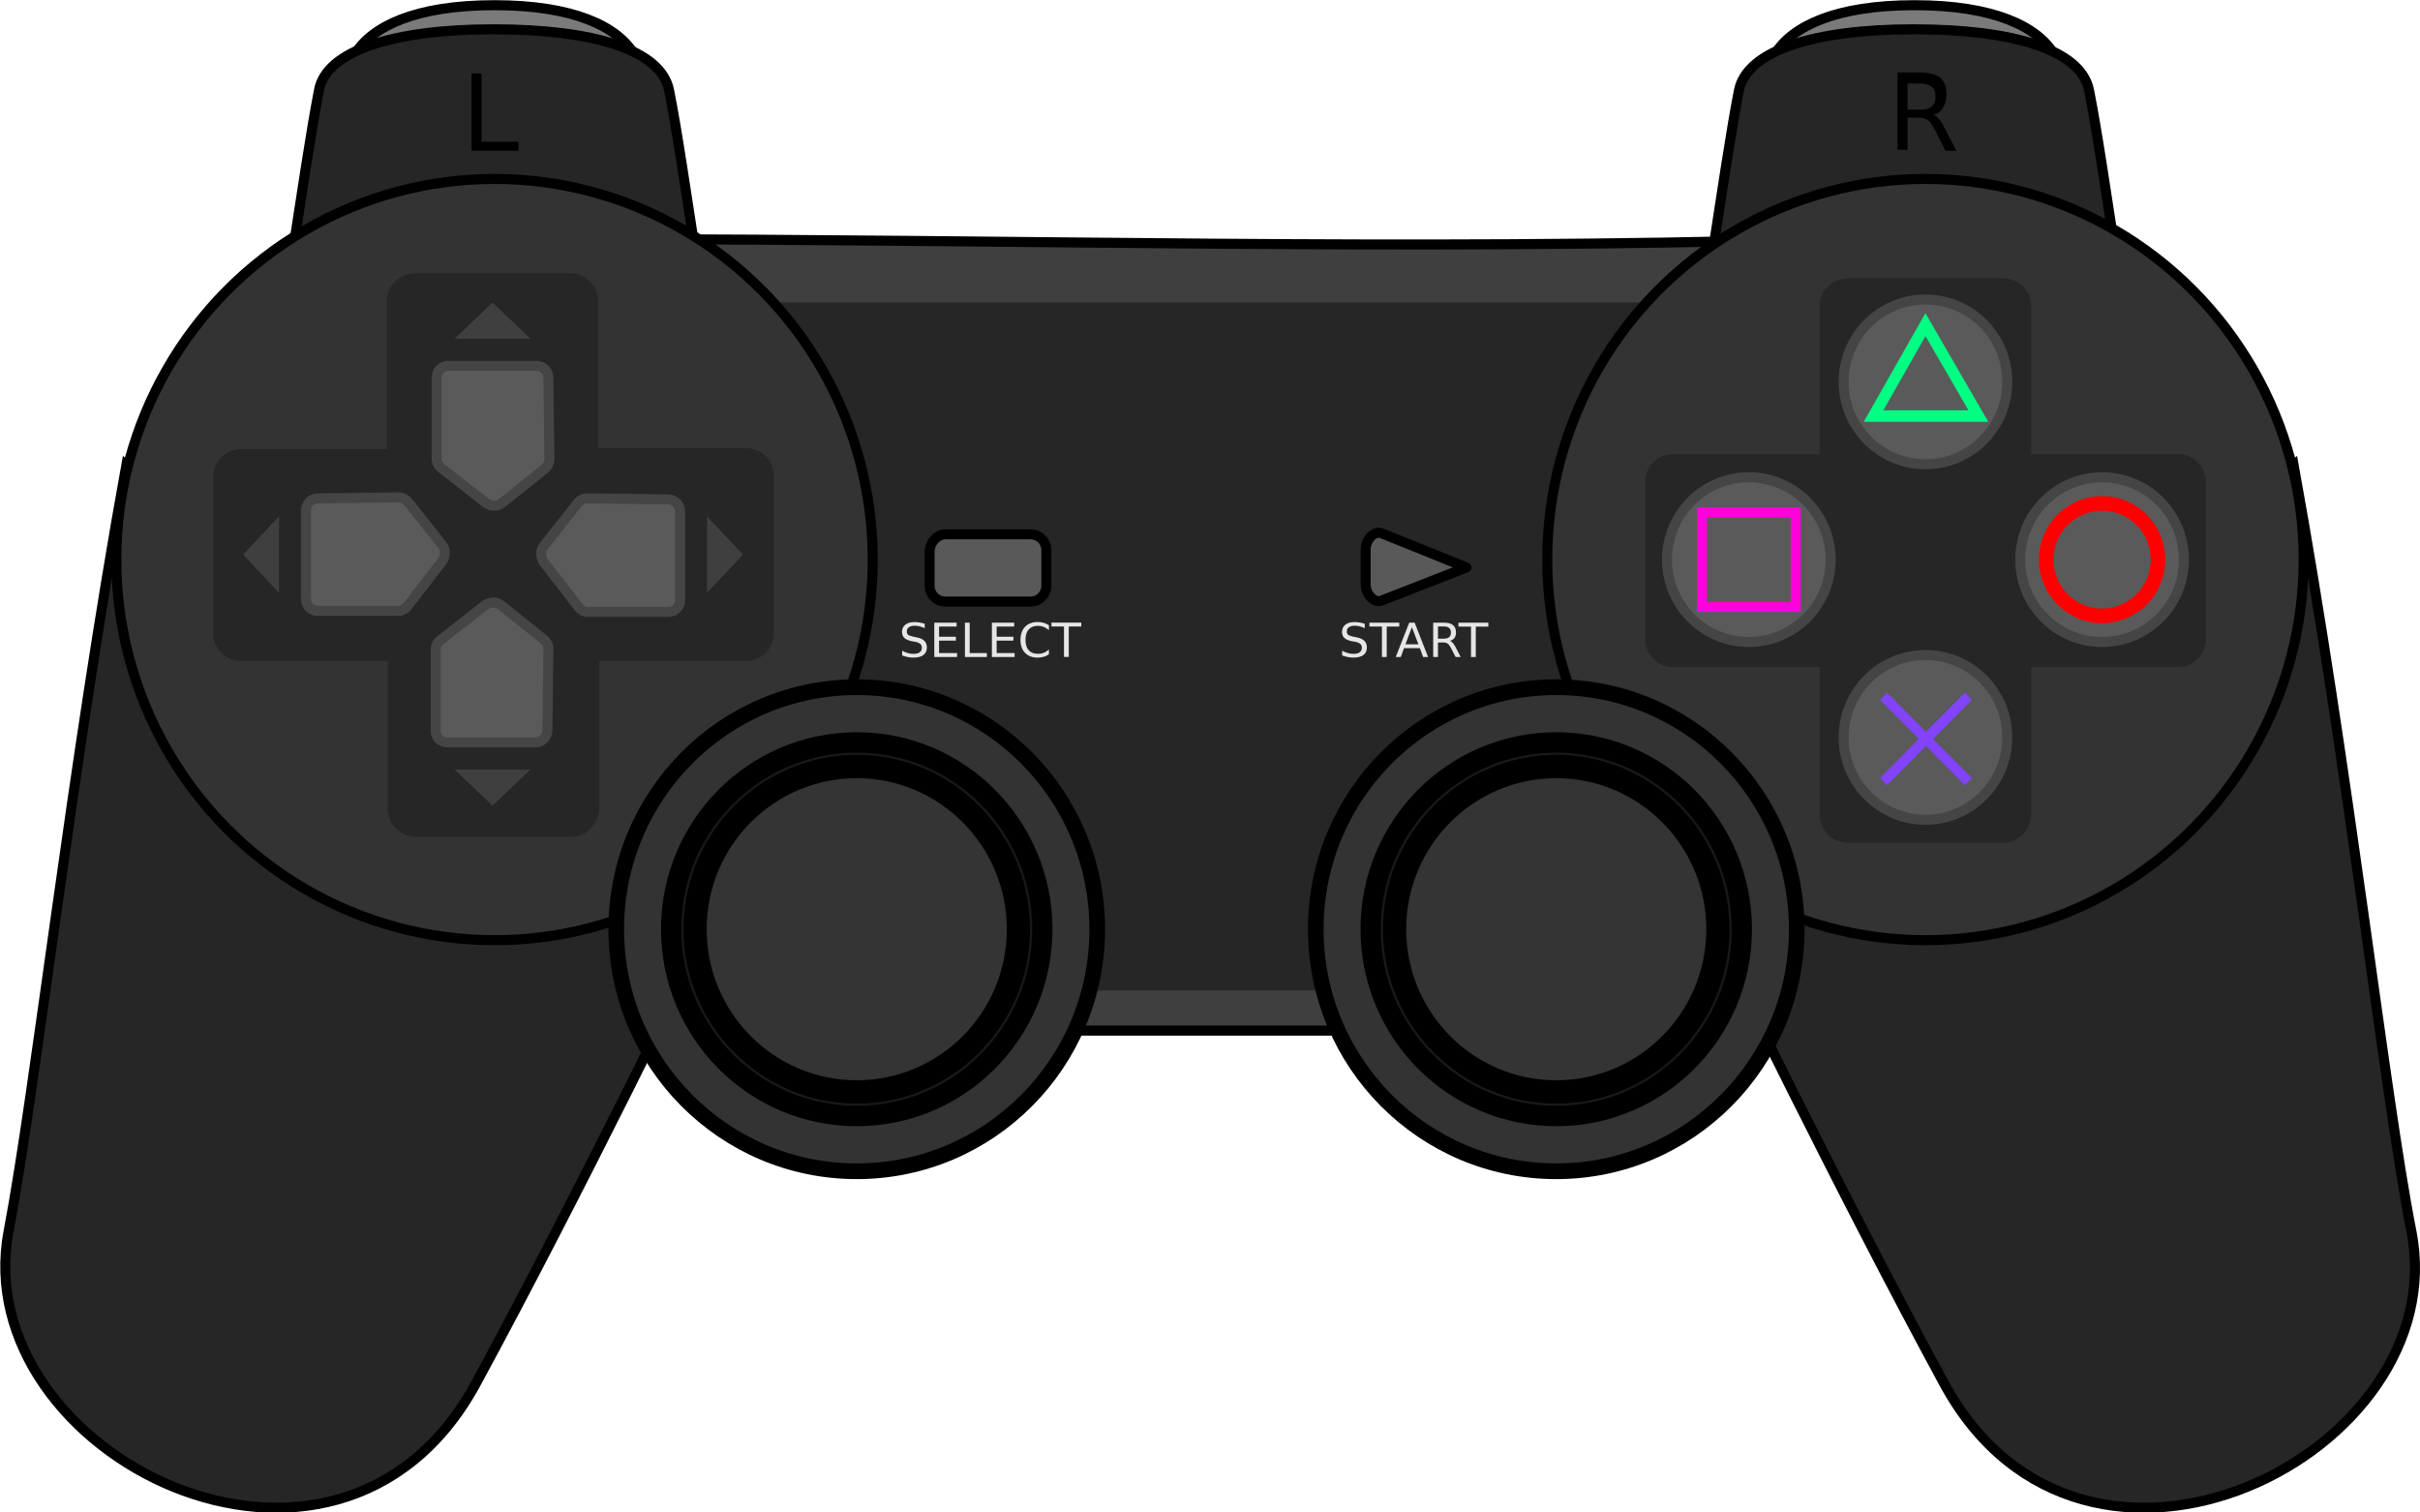 <?xml version="1.0" encoding="UTF-8" standalone="no"?>
<svg xmlns:munia="http://www.munia.io/namespaces/munia" xmlns:dc="http://purl.org/dc/elements/1.1/" xmlns:cc="http://creativecommons.org/ns#" xmlns:rdf="http://www.w3.org/1999/02/22-rdf-syntax-ns#" xmlns:svg="http://www.w3.org/2000/svg" xmlns="http://www.w3.org/2000/svg" xmlns:sodipodi="http://sodipodi.sourceforge.net/DTD/sodipodi-0.dtd" xmlns:inkscape="http://www.inkscape.org/namespaces/inkscape" version="1.1" id="ps2-controller" x="0px" y="0px" width="1280" height="800" viewBox="0 0 1280 800" xml:space="preserve" sodipodi:docname="ps2.svg" inkscape:version="0.92.3 (2405546, 2018-03-11)">
	<title id="title194">ps2 controller</title>
	<munia:info munia:skin-name="PlayStation 2" munia:device-type="PS2"/>
	<defs id="defs190"/>
	<sodipodi:namedview pagecolor="#ffffff" bordercolor="#666666" borderopacity="1" objecttolerance="10" gridtolerance="10" guidetolerance="10" inkscape:pageopacity="0" inkscape:pageshadow="2" inkscape:window-width="1920" inkscape:window-height="1147" id="namedview188" showgrid="false" fit-margin-top="-2.7755576e-017" fit-margin-left="0" fit-margin-right="0" fit-margin-bottom="0" inkscape:zoom="0.647423" inkscape:cx="850.672" inkscape:cy="397.961" inkscape:window-x="1072" inkscape:window-y="147" inkscape:window-maximized="1" inkscape:current-layer="ps2-controller"/>
	
	<g id="triggers" transform="matrix(5.278,0,0,5.312,1611.15,-2107.18)">
		<path id="L2" style="fill:#7a7a7a;stroke:black" d="m -272.3,406.4 h 33.2 l -2.6,-4.3 c -1.7,-2.8 -6.1,-4.9 -14,-4.9 -7.9,0 -12.3,2.1 -14,4.9 z" inkscape:connector-curvature="0"/>
		<path id="R2" style="fill:#7a7a7a;stroke:black" d="m -130,406.4 h 33.2 l -2.6,-4.3 c -1.7,-2.8 -6.1,-4.9 -14,-4.9 -7.9,0 -12.3,2.1 -14,4.9 z" inkscape:connector-curvature="0"/>
		<g id="L1">
			<path id="L1-trigger" style="fill:#262626;stroke:black" d="m -234.9,426.2 c -1.7,-11 -2.5,-16.5 -3.3,-20.5 -0.8,-4.1 -7.7,-6.1 -17.6,-6.1 -9.9,0 -16.8,2.1 -17.5,6.1 -0.8,4.1 -1.6,9.5 -3.3,20.5" inkscape:connector-curvature="0"/>
			<path id="text-L" d="m -258,404 h 1 v 6.8 h 3.7 v 0.9 H -258 V 404" inkscape:connector-curvature="0"/>
		</g><g id="R1">
			<path id="R1-trigger" style="fill:#262626;stroke:black" d="m -92.6,426.2 c -1.7,-11 -2.5,-16.5 -3.3,-20.5 -0.8,-4.1 -7.7,-6.1 -17.6,-6.1 -9.9,0 -16.7,2.1 -17.5,6.1 -0.8,4.1 -1.6,9.5 -3.3,20.5" inkscape:connector-curvature="0"/>
			<path id="text-R" d="m -111.5,408.1 c 0.2,0.1 0.4,0.2 0.6,0.5 0.2,0.2 0.4,0.6 0.6,1 l 1.1,2.1 h -1.1 l -1,-2 c -0.3,-0.5 -0.5,-0.9 -0.7,-1 -0.2,-0.2 -0.6,-0.3 -1,-0.3 h -1.1 v 3.2 h -1 v -7.7 h 2.3 c 0.9,0 1.5,0.2 2,0.5 0.4,0.4 0.6,0.9 0.6,1.7 0,0.5 -0.1,0.9 -0.3,1.2 -0.2,0.5 -0.6,0.7 -1,0.8 m -2.6,-3.2 v 2.7 h 1.3 c 0.5,0 0.9,-0.1 1.1,-0.3 0.3,-0.2 0.4,-0.6 0.4,-1 0,-0.4 -0.1,-0.8 -0.4,-1 -0.3,-0.2 -0.6,-0.3 -1.1,-0.3 h -1.3" inkscape:connector-curvature="0"/>
		</g>
	</g>
	
	<g id="background" transform="matrix(5.278,0,0,5.312,1611.15,-2107.18)">
		<path id="back-base" style="fill:#3f3f3f;stroke:black;stroke-linecap:round;stroke-linejoin:round" d="m -244.9,420.5 c -1.5,0 -2.8,1.2 -2.8,2.8 v 73.2 c 0,1.5 1.2,2.8 2.8,2.8 h 121.8 c 1.5,0 2.8,-1.2 2.8,-2.8 v -73.2 c 0,-1.5 -1.2,-2.8 -2.8,-2.8 -41.404,1.184 -80.494,0 -121.8,0 z" inkscape:connector-curvature="0" sodipodi:nodetypes="csssssscc"/>
		<path id="front-base" style="fill:#262626" d="m -238.6,426.8 h 109.1 c 1.5,0 2.8,1.2 2.8,2.7 v 63.1 c 0,1.5 -1.2,2.7 -2.8,2.7 h -109.1 c -1.5,0 -2.8,-1.2 -2.8,-2.7 v -63.1 c 0.1,-1.5 1.3,-2.7 2.8,-2.7 z" inkscape:connector-curvature="0"/>
		<path id="leg-left" style="fill:#262626;stroke:black" d="m -292.6,443 c -5.5,30.1 -9.1,62.2 -11.8,76.3 -4.2,22.1 32.8,40.7 46.8,15.2 10.6,-19.4 22.7,-44.2 22.7,-44.2 z" inkscape:connector-curvature="0"/>
		<circle id="dpad-base" style="fill:#333;stroke:black;stroke-linecap:round;stroke-linejoin:round" cx="-255.7" cy="452.4" r="37.9"/>
		<path id="leg-right" style="fill:#262626;stroke:black" d="m -75.4,443 c 5.5,30.1 9.1,62.7 11.8,76.3 4.4,22.1 -32.8,40.7 -46.8,15.2 -10.6,-19.4 -22.7,-44.2 -22.7,-44.2 z" inkscape:connector-curvature="0"/>
		<circle id="face-base-circle" style="fill:#333;stroke:black;stroke-linecap:round;stroke-linejoin:round" cx="-112.3" cy="452.4" r="37.9"/>
		<path id="face-buttons-base" style="fill:#262626" d="m -120.1,424.4 c -1.5,0 -2.8,1.2 -2.8,2.8 v 14.7 h -14.7 c -1.5,0 -2.8,1.2 -2.8,2.8 v 15.6 c 0,1.5 1.2,2.8 2.8,2.8 h 14.7 v 14.7 c 0,1.5 1.2,2.8 2.8,2.8 h 15.6 c 1.5,0 2.7,-1.2 2.8,-2.8 V 463.1 H -87 c 1.5,0 2.8,-1.2 2.8,-2.8 v -15.6 c 0,-1.5 -1.2,-2.8 -2.8,-2.8 h -14.7 v -14.7 c 0,-1.5 -1.2,-2.8 -2.8,-2.8 z" inkscape:connector-curvature="0"/>
		<path id="dpad-base_1_" style="fill:#262626" d="m -263.7,423.9 c -1.5,0 -2.8,1.2 -2.8,2.8 v 14.7 h -14.6 c -1.5,0 -2.8,1.2 -2.8,2.8 v 15.5 c 0,1.5 1.2,2.8 2.8,2.8 h 14.7 v 14.7 c 0,1.5 1.2,2.8 2.8,2.8 h 15.6 c 1.5,0 2.7,-1.2 2.8,-2.8 v -14.7 h 14.7 c 1.5,0 2.8,-1.2 2.8,-2.8 v -15.6 c 0,-1.5 -1.2,-2.8 -2.8,-2.8 h -14.8 v -14.6 c 0,-1.5 -1.2,-2.8 -2.8,-2.8 z" inkscape:connector-curvature="0"/>
		<g id="dpad-outer" transform="translate(-259.501,-472.992)">
			<path id="dpad-outer-up" style="fill:#3f3f3f" d="m 3.6,899.8 -3.8,3.6 h 7.6 z" inkscape:connector-curvature="0"/>
			<path id="dpad-outer-down" style="fill:#3f3f3f" d="m 3.6,949.9 -3.8,-3.6 h 7.6 z" inkscape:connector-curvature="0"/>
			<path id="dpad-outer-right" style="fill:#3f3f3f" d="m 28.7,924.9 -3.6,-3.8 v 7.6 z" inkscape:connector-curvature="0"/>
			<path id="dpad-outer-left" style="fill:#3f3f3f" d="m -21.4,924.9 3.6,-3.8 v 7.6 z" inkscape:connector-curvature="0"/>
		</g>
		<path style="font-style:normal;font-weight:normal;font-size:4.566px;font-family:'Bitstream Vera Sans';fill:#e6e6e6;fill-opacity:1;stroke:none;stroke-width:1.045px;stroke-linecap:butt;stroke-linejoin:miter;stroke-opacity:1" d="m -212.588,458.785 v 0.451 c -0.182,-0.08 -0.353,-0.147 -0.514,-0.188 -0.161,-0.04 -0.317,-0.06 -0.467,-0.06 -0.26,0 -0.461,0.05 -0.603,0.146 -0.141,0.103 -0.212,0.237 -0.212,0.417 0,0.152 0.04,0.266 0.141,0.344 0.1,0.07 0.273,0.137 0.535,0.185 l 0.289,0.06 c 0.357,0.06 0.62,0.182 0.789,0.348 0.171,0.165 0.256,0.387 0.256,0.664 0,0.332 -0.116,0.583 -0.347,0.754 -0.228,0.171 -0.565,0.257 -1.008,0.257 -0.168,0 -0.346,-0.02 -0.536,-0.05 -0.188,-0.04 -0.383,-0.09 -0.585,-0.163 v -0.476 c 0.195,0.106 0.385,0.185 0.571,0.238 0.187,0.05 0.369,0.08 0.55,0.08 0.273,0 0.483,-0.05 0.632,-0.156 0.149,-0.104 0.222,-0.252 0.222,-0.444 0,-0.168 -0.05,-0.299 -0.16,-0.394 -0.106,-0.09 -0.281,-0.166 -0.524,-0.213 l -0.291,-0.05 c -0.357,-0.07 -0.615,-0.177 -0.775,-0.324 -0.159,-0.146 -0.239,-0.35 -0.239,-0.611 0,-0.302 0.11,-0.54 0.33,-0.714 0.221,-0.175 0.524,-0.262 0.911,-0.262 0.166,0 0.335,0.01 0.507,0.04 0.172,0.03 0.349,0.07 0.528,0.13 m 0.959,-0.111 h 2.236 v 0.389 h -1.757 v 1.012 h 1.684 v 0.389 h -1.684 v 1.239 h 1.801 v 0.389 h -2.28 v -3.418 m 3.07,0 h 0.478 v 3.029 h 1.722 v 0.389 h -2.2 v -3.418 m 2.701,0 h 2.235 v 0.389 h -1.757 v 1.012 h 1.684 v 0.389 h -1.684 v 1.239 h 1.8 v 0.389 h -2.278 v -3.418 m 5.717,0.263 v 0.487 c -0.162,-0.144 -0.334,-0.253 -0.516,-0.325 -0.182,-0.07 -0.375,-0.108 -0.58,-0.108 -0.405,0 -0.715,0.12 -0.929,0.36 -0.215,0.238 -0.322,0.583 -0.322,1.035 0,0.451 0.107,0.795 0.322,1.036 0.214,0.238 0.524,0.356 0.929,0.356 0.205,0 0.398,-0.03 0.58,-0.107 0.182,-0.07 0.354,-0.181 0.516,-0.325 v 0.483 c -0.168,0.11 -0.345,0.192 -0.533,0.247 -0.186,0.05 -0.384,0.08 -0.592,0.08 -0.536,0 -0.957,-0.158 -1.265,-0.475 -0.308,-0.317 -0.462,-0.749 -0.462,-1.298 0,-0.55 0.154,-0.982 0.462,-1.299 0.308,-0.317 0.729,-0.476 1.265,-0.476 0.211,0 0.41,0.03 0.597,0.08 0.188,0.05 0.363,0.133 0.528,0.242 m 0.254,-0.262 h 2.991 v 0.389 h -1.255 v 3.029 h -0.481 v -3.029 h -1.255 v -0.389" id="text-select" inkscape:connector-curvature="0"/>
		<path style="font-style:normal;font-weight:normal;font-size:4.566px;font-family:'Bitstream Vera Sans';fill:#e6e6e6;fill-opacity:1;stroke:none;stroke-width:1.045px;stroke-linecap:butt;stroke-linejoin:miter;stroke-opacity:1" d="m -168.493,458.784 v 0.451 c -0.181,-0.08 -0.352,-0.147 -0.514,-0.188 -0.161,-0.04 -0.317,-0.06 -0.466,-0.06 -0.261,0 -0.463,0.05 -0.604,0.147 -0.141,0.103 -0.211,0.237 -0.211,0.416 0,0.152 0.04,0.266 0.14,0.344 0.1,0.07 0.273,0.138 0.534,0.185 l 0.289,0.06 c 0.357,0.06 0.621,0.182 0.79,0.348 0.17,0.164 0.256,0.386 0.256,0.664 0,0.332 -0.116,0.582 -0.347,0.754 -0.228,0.17 -0.565,0.257 -1.009,0.257 -0.167,0 -0.345,-0.02 -0.534,-0.05 -0.188,-0.04 -0.384,-0.09 -0.586,-0.162 v -0.477 c 0.195,0.106 0.385,0.185 0.571,0.239 0.187,0.05 0.37,0.08 0.549,0.08 0.274,0 0.485,-0.05 0.633,-0.156 0.148,-0.104 0.222,-0.252 0.222,-0.444 0,-0.169 -0.05,-0.299 -0.16,-0.395 -0.106,-0.09 -0.281,-0.165 -0.524,-0.212 l -0.291,-0.05 c -0.357,-0.07 -0.615,-0.176 -0.774,-0.323 -0.16,-0.146 -0.24,-0.351 -0.24,-0.612 0,-0.302 0.11,-0.54 0.329,-0.713 0.222,-0.175 0.525,-0.263 0.912,-0.263 0.166,0 0.335,0.01 0.507,0.04 0.172,0.03 0.348,0.07 0.528,0.13 m 0.469,-0.112 h 2.992 v 0.39 h -1.256 v 3.029 h -0.48 v -3.029 h -1.256 v -0.39 m 4.259,0.455 -0.649,1.703 h 1.301 l -0.652,-1.703 m -0.271,-0.455 h 0.543 l 1.347,3.419 h -0.497 l -0.322,-0.877 h -1.593 l -0.322,0.877 h -0.505 l 1.349,-3.419 m 4.081,1.815 c 0.107,0.03 0.203,0.106 0.299,0.216 0.09,0.11 0.196,0.261 0.294,0.453 l 0.486,0.935 h -0.514 l -0.453,-0.877 c -0.117,-0.229 -0.231,-0.381 -0.341,-0.456 -0.108,-0.07 -0.258,-0.112 -0.447,-0.112 h -0.522 v 1.445 h -0.478 v -3.419 h 1.08 c 0.404,0 0.706,0.08 0.904,0.245 0.2,0.163 0.299,0.41 0.299,0.739 0,0.216 -0.05,0.395 -0.156,0.537 -0.106,0.141 -0.253,0.24 -0.451,0.294 m -1.198,-1.435 v 1.213 h 0.602 c 0.231,0 0.404,-0.05 0.521,-0.153 0.119,-0.103 0.177,-0.255 0.177,-0.456 0,-0.2 -0.06,-0.35 -0.177,-0.451 -0.117,-0.102 -0.29,-0.153 -0.521,-0.153 h -0.602 m 2.054,-0.38 h 2.992 v 0.39 h -1.256 v 3.029 h -0.48 v -3.029 h -1.256 v -0.39" id="text-start" inkscape:connector-curvature="0"/>
	</g>
	
	<g id="buttons" transform="matrix(5.278,0,0,5.312,1611.15,-2107.18)">
		<g id="dpad" transform="translate(-259.501,-472.992)">
			<path id="dpad-up" munia:button-id="12" munia:button-state="released" style="fill:#5a5a5a;stroke:#454545;stroke-linecap:round;stroke-linejoin:round" d="m 9.3,915.4 c 0,0.4 -0.2,0.7 -0.4,0.9 l -4.4,3.5 c -0.4,0.3 -1,0.3 -1.5,0 l -4.5,-3.5 C -1.8,916.1 -2,915.7 -2,915.4 v -8.1 c 0,-0.7 0.5,-1.2 1.2,-1.2 v 0 H 8 c 0.6,0 1.2,0.5 1.2,1.2 z" inkscape:connector-curvature="0"/>
			<path id="dpad_down" munia:button-id="13" munia:button-state="released" style="fill:#5a5a5a;stroke:#454545;stroke-linecap:round;stroke-linejoin:round" d="m 9.2,934.3 c 0,-0.4 -0.2,-0.7 -0.4,-0.9 l -4.4,-3.5 c -0.4,-0.3 -1,-0.3 -1.5,0 l -4.5,3.5 c -0.3,0.2 -0.5,0.6 -0.5,0.9 v 8.1 c 0,0.7 0.5,1.2 1.2,1.2 v 0 h 8.8 c 0.6,0 1.2,-0.5 1.2,-1.2 z" inkscape:connector-curvature="0"/>
			<path id="dpad-left" munia:button-id="14" munia:button-state="released" style="fill:#5a5a5a;stroke:#454545;stroke-linecap:round;stroke-linejoin:round" d="m -5.8,919.2 c 0.4,0 0.7,0.2 0.9,0.4 l 3.5,4.4 c 0.3,0.4 0.3,1 0,1.5 l -3.5,4.5 c -0.2,0.3 -0.6,0.5 -0.9,0.5 h -8.1 c -0.7,0 -1.2,-0.5 -1.2,-1.2 v 0 -8.8 c 0,-0.6 0.5,-1.2 1.2,-1.2 z" inkscape:connector-curvature="0"/>
			<path id="dpad-right" munia:button-id="15" munia:button-state="released" style="fill:#5a5a5a;stroke:#454545;stroke-linecap:round;stroke-linejoin:round" d="m 13.1,919.3 c -0.4,0 -0.7,0.2 -0.9,0.4 l -3.5,4.4 c -0.3,0.4 -0.3,1 0,1.5 l 3.5,4.5 c 0.2,0.3 0.6,0.5 0.9,0.5 h 8.1 c 0.7,0 1.2,-0.5 1.2,-1.2 v 0 -8.8 c 0,-0.6 -0.5,-1.2 -1.2,-1.2 z" inkscape:connector-curvature="0"/>
		</g>
		<g id="face-buttons">
			<g id="facebtn-cross" munia:button-id="0" munia:button-state="released" transform="translate(-259.501,-472.992)">
				<circle id="path3246" style="fill:#5a5a5a;stroke:#454545;stroke-linecap:round;stroke-linejoin:round" cx="147.2" cy="943.1" r="8.2"/>
				<path id="path3313" style="fill:none;stroke:#8243fb" d="m 143,939 8.5,8.5 m 0,-8.5 -8.5,8.5" inkscape:connector-curvature="0"/>
			</g><g id="facebtn-square" munia:button-id="1" munia:button-state="released" transform="translate(-259.501,-472.992)">
				<circle id="path3250" style="fill:#5a5a5a;stroke:#454545;stroke-linecap:round;stroke-linejoin:round" cx="129.5" cy="925.4" r="8.2"/>
				<rect id="rect3307" x="124.8" y="920.7" style="fill:none;stroke:#ff01db" width="9.4" height="9.4"/>
			</g><g id="facebtn-circle" munia:button-id="2" munia:button-state="released" transform="translate(-259.501,-472.992)">
				<circle id="path3248" style="fill:#5a5a5a;stroke:#454545;stroke-linecap:round;stroke-linejoin:round" cx="164.9" cy="925.4" r="8.2"/>
				<circle id="path3311" style="fill:none;stroke:red;stroke-width:1.458;stroke-linecap:round;stroke-linejoin:round" cx="164.9" cy="925.4" r="5.6"/>
			</g><g id="facebtn-triangle" munia:button-id="3" munia:button-state="released" transform="translate(-259.501,-472.992)">
				<circle id="path3244" style="fill:#5a5a5a;stroke:#454545;stroke-linecap:round;stroke-linejoin:round" cx="147.2" cy="907.7" r="8.2"/>
				<path id="path3309" style="fill:none;stroke:#00ff83;stroke-width:1.142" d="M 152.5,911.1 H 142 l 5.2,-9.1 z" inkscape:connector-curvature="0"/>
			</g>
		</g>
		<path id="btn-select" munia:button-id="4" munia:button-state="released" style="fill:#595959;stroke:black;stroke-linecap:round;stroke-linejoin:round" d="m -210.5,449.884 h 8.5 c 0.9,0 1.6,0.7 1.6,1.6 v 3.5 c 0,0.9 -0.7,1.6 -1.6,1.6 h -8.5 c -0.9,0 -1.6,-0.7 -1.6,-1.6 v -3.5 c 0.1,-0.9 0.8,-1.6 1.6,-1.6 z" inkscape:connector-curvature="0"/>
		<path id="btn-start" munia:button-id="5" munia:button-state="released" style="fill:#595959;stroke:black;stroke-linecap:round;stroke-linejoin:round" d="m -158.3,453.184 -8.5,3.3 c -0.8,0.3 -1.6,-0.7 -1.6,-1.6 v -3.5 c 0,-0.9 0.8,-1.9 1.6,-1.6 z" inkscape:connector-curvature="0"/>
	</g>
	
	<g id="sticks" transform="matrix(5.278,0,0,5.312,1611.15,-2107.18)">
		<g id="stick-left" transform="translate(-259.501,-472.992)">
			<circle id="stick-left-base" style="fill:#333;stroke:black;stroke-width:1.565;stroke-linecap:round;stroke-linejoin:round" cx="40.1" cy="962.2" r="24.1"/>
			<circle id="stick-left-outer" style="fill-opacity:0.518;stroke:black;stroke-width:2.028;stroke-linecap:round;stroke-linejoin:round" cx="40.1" cy="962.2" r="18.6"/>
			<circle id="stick-left-inner" munia:stick-id="0" munia:axis-h="0" munia:axis-v="1" munia:offset-scale="0.6" style="fill:#4d4d4d;fill-opacity:0.518;stroke:black;stroke-width:2.323;stroke-linecap:round;stroke-linejoin:round" cx="40.1" cy="962.2" r="16.2"/>
		</g>
		<g id="stick-right" transform="translate(-259.501,-472.992)">
			<circle id="stick-right-base" style="fill:#333;stroke:black;stroke-width:1.565;stroke-linecap:round;stroke-linejoin:round" cx="110.2" cy="962.2" r="24.1"/>
			<circle id="stick-right-outer" style="fill-opacity:0.518;stroke:black;stroke-width:2.028;stroke-linecap:round;stroke-linejoin:round" cx="110.2" cy="962.2" r="18.6"/>
			<circle id="stick-right-inner" munia:stick-id="1" munia:axis-h="2" munia:axis-v="3" munia:offset-scale="0.6" style="fill:#4d4d4d;fill-opacity:0.518;stroke:black;stroke-width:2.323;stroke-linecap:round;stroke-linejoin:round" cx="110.2" cy="962.2" r="16.2"/>
		</g>
	</g>
</svg>
